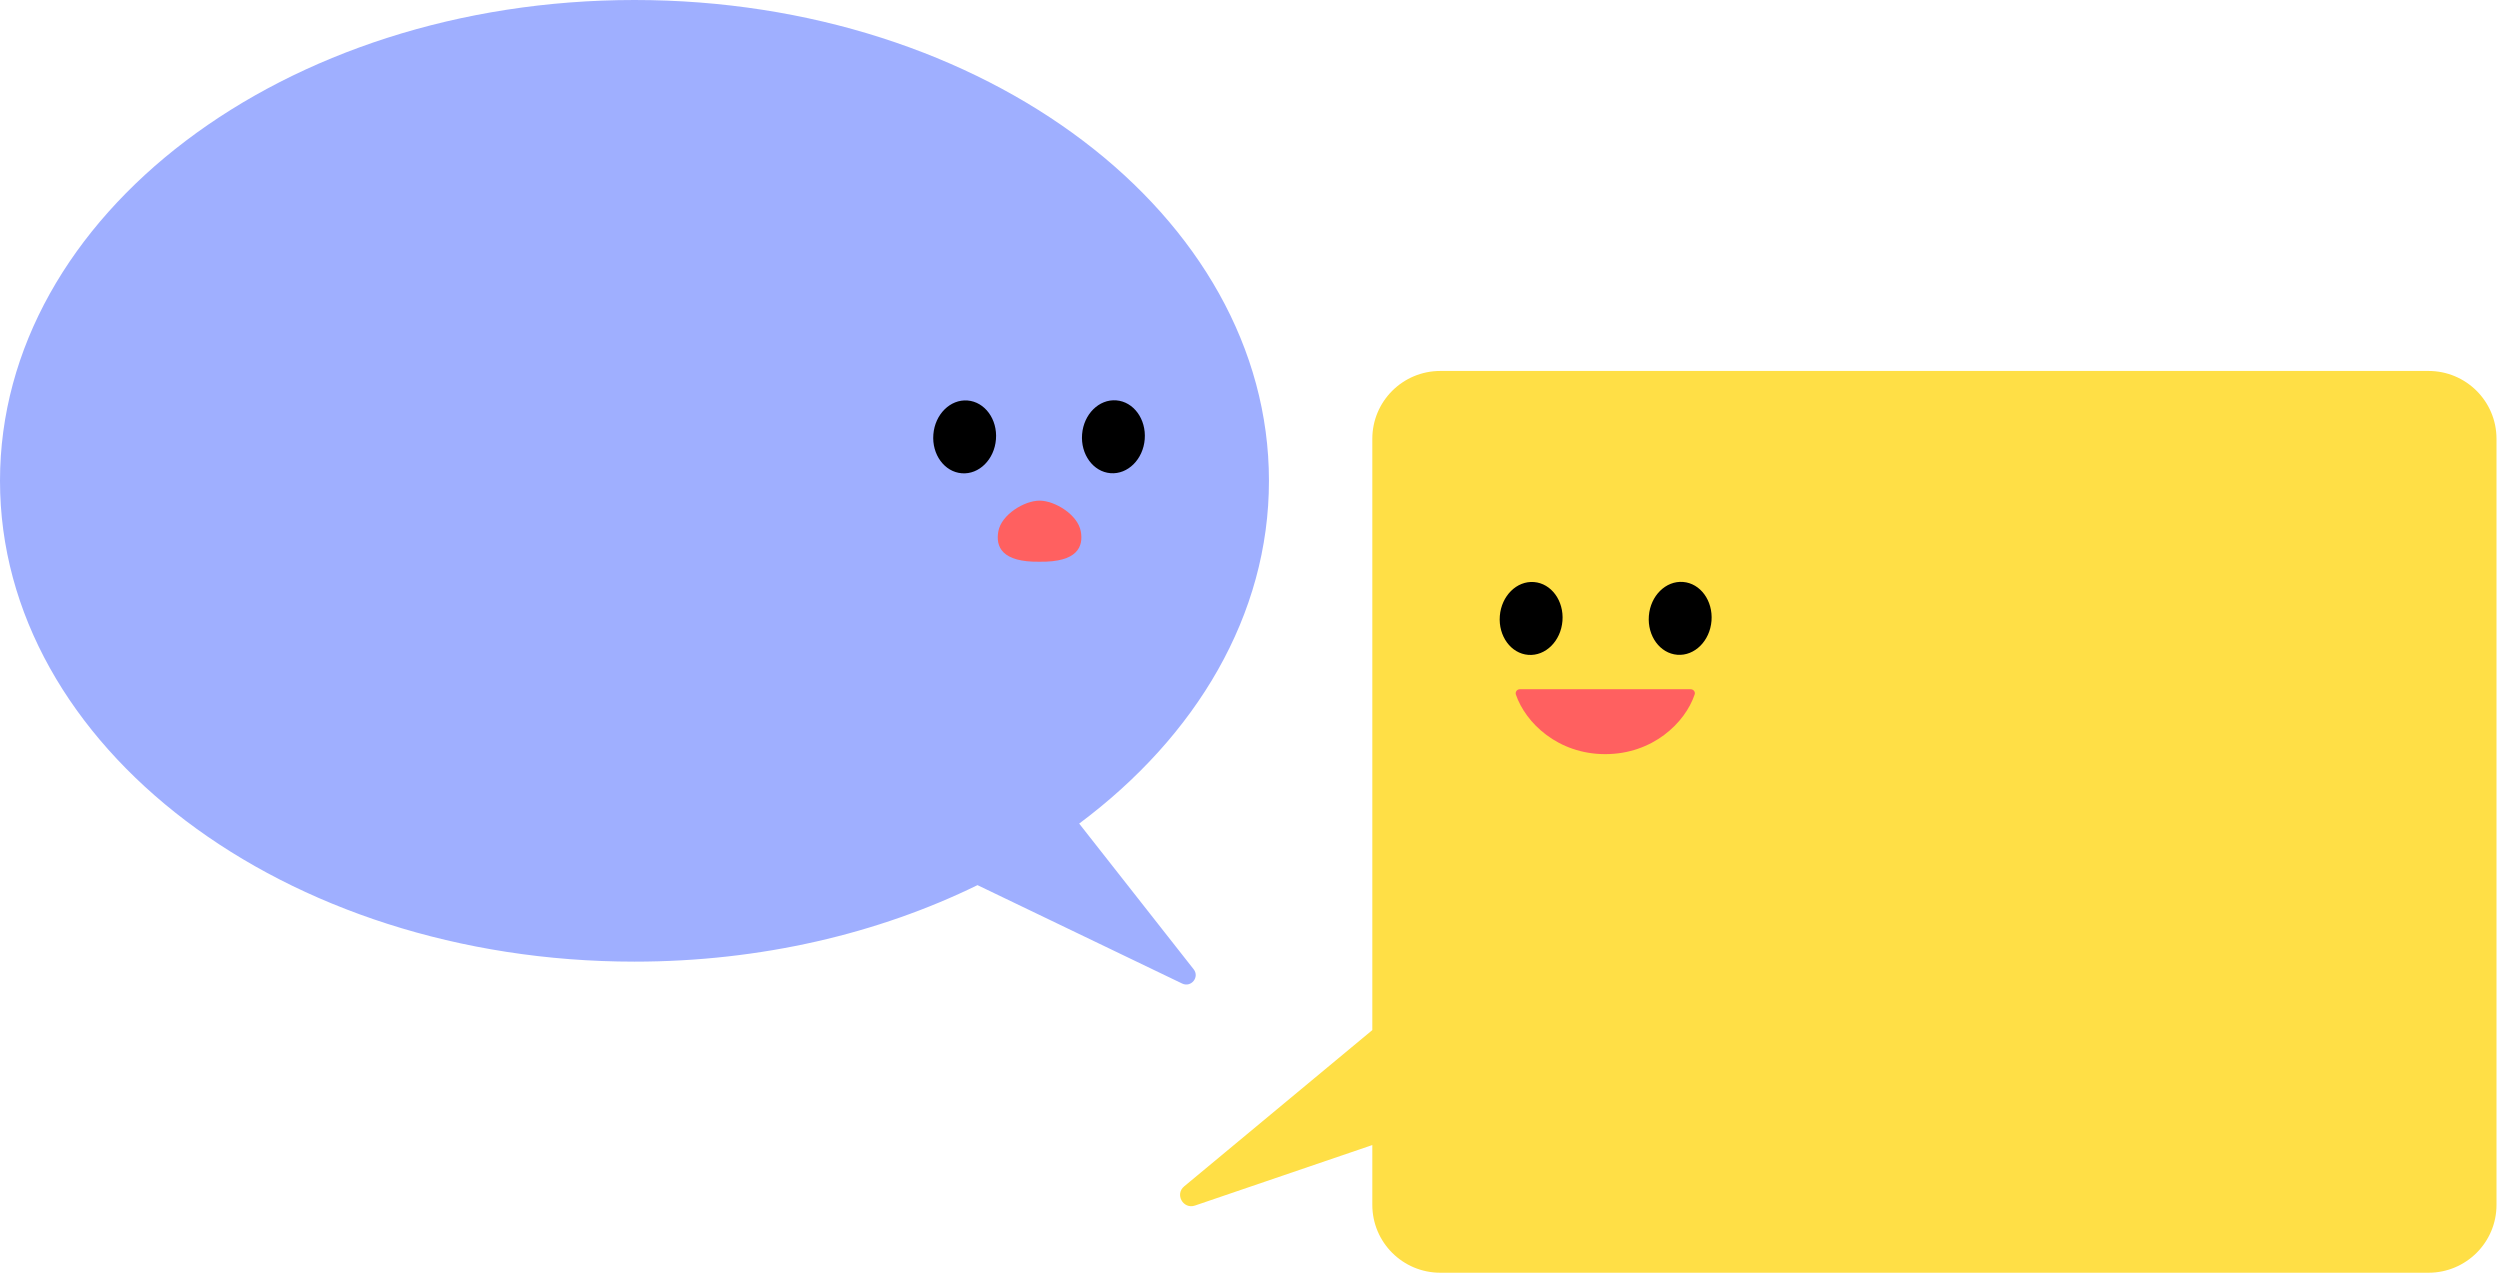 <svg width="55" height="28" viewBox="0 0 55 28" fill="none" xmlns="http://www.w3.org/2000/svg">
<path d="M23.742 18.119C26.317 16.199 27.917 13.531 27.917 10.578C27.917 4.734 21.666 0 13.958 0C6.25 0 0 4.734 0 10.578C0 16.421 6.25 21.156 13.958 21.156C16.74 21.156 19.33 20.537 21.505 19.473L26.008 21.638C26.205 21.732 26.395 21.497 26.261 21.325L23.742 18.119Z" fill="#9FAFFF"/>
<path d="M53.427 8.161H31.687C30.862 8.161 30.191 8.827 30.191 9.654V22.662L26.052 26.1C25.842 26.274 26.029 26.61 26.29 26.522L30.191 25.191V26.507C30.191 27.331 30.86 28 31.687 28H53.427C54.252 28 54.923 27.333 54.923 26.507V9.654C54.923 8.83 54.255 8.161 53.427 8.161Z" fill="#FFDF46"/>
<path d="M37.653 13.658C37.688 13.216 37.408 12.833 37.028 12.803C36.647 12.773 36.31 13.107 36.275 13.549C36.24 13.992 36.52 14.375 36.901 14.405C37.281 14.435 37.618 14.101 37.653 13.658Z" fill="black"/>
<path d="M34.374 13.66C34.409 13.218 34.129 12.835 33.748 12.805C33.368 12.775 33.031 13.109 32.996 13.551C32.961 13.994 33.241 14.377 33.621 14.407C34.002 14.437 34.339 14.103 34.374 13.66Z" fill="black"/>
<path d="M25.184 9.663C25.219 9.221 24.939 8.838 24.559 8.808C24.178 8.778 23.841 9.112 23.806 9.554C23.771 9.997 24.051 10.38 24.432 10.41C24.812 10.44 25.149 10.105 25.184 9.663Z" fill="black"/>
<path d="M21.911 9.666C21.947 9.224 21.666 8.841 21.286 8.811C20.906 8.781 20.569 9.115 20.534 9.557C20.498 9.999 20.778 10.382 21.159 10.412C21.539 10.443 21.876 10.108 21.911 9.666Z" fill="black"/>
<path d="M23.777 11.687C23.708 11.32 23.205 11.014 22.87 11.014C22.536 11.014 22.032 11.32 21.964 11.687C21.901 12.028 22.038 12.371 22.87 12.358C23.703 12.371 23.84 12.028 23.777 11.687Z" fill="#FF6060"/>
<path d="M37.201 15.163H33.437C33.376 15.163 33.331 15.221 33.349 15.279C33.561 15.903 34.275 16.591 35.315 16.591C36.356 16.591 37.072 15.906 37.282 15.279C37.303 15.221 37.255 15.163 37.194 15.163H37.201Z" fill="#FF6060"/>
</svg>
